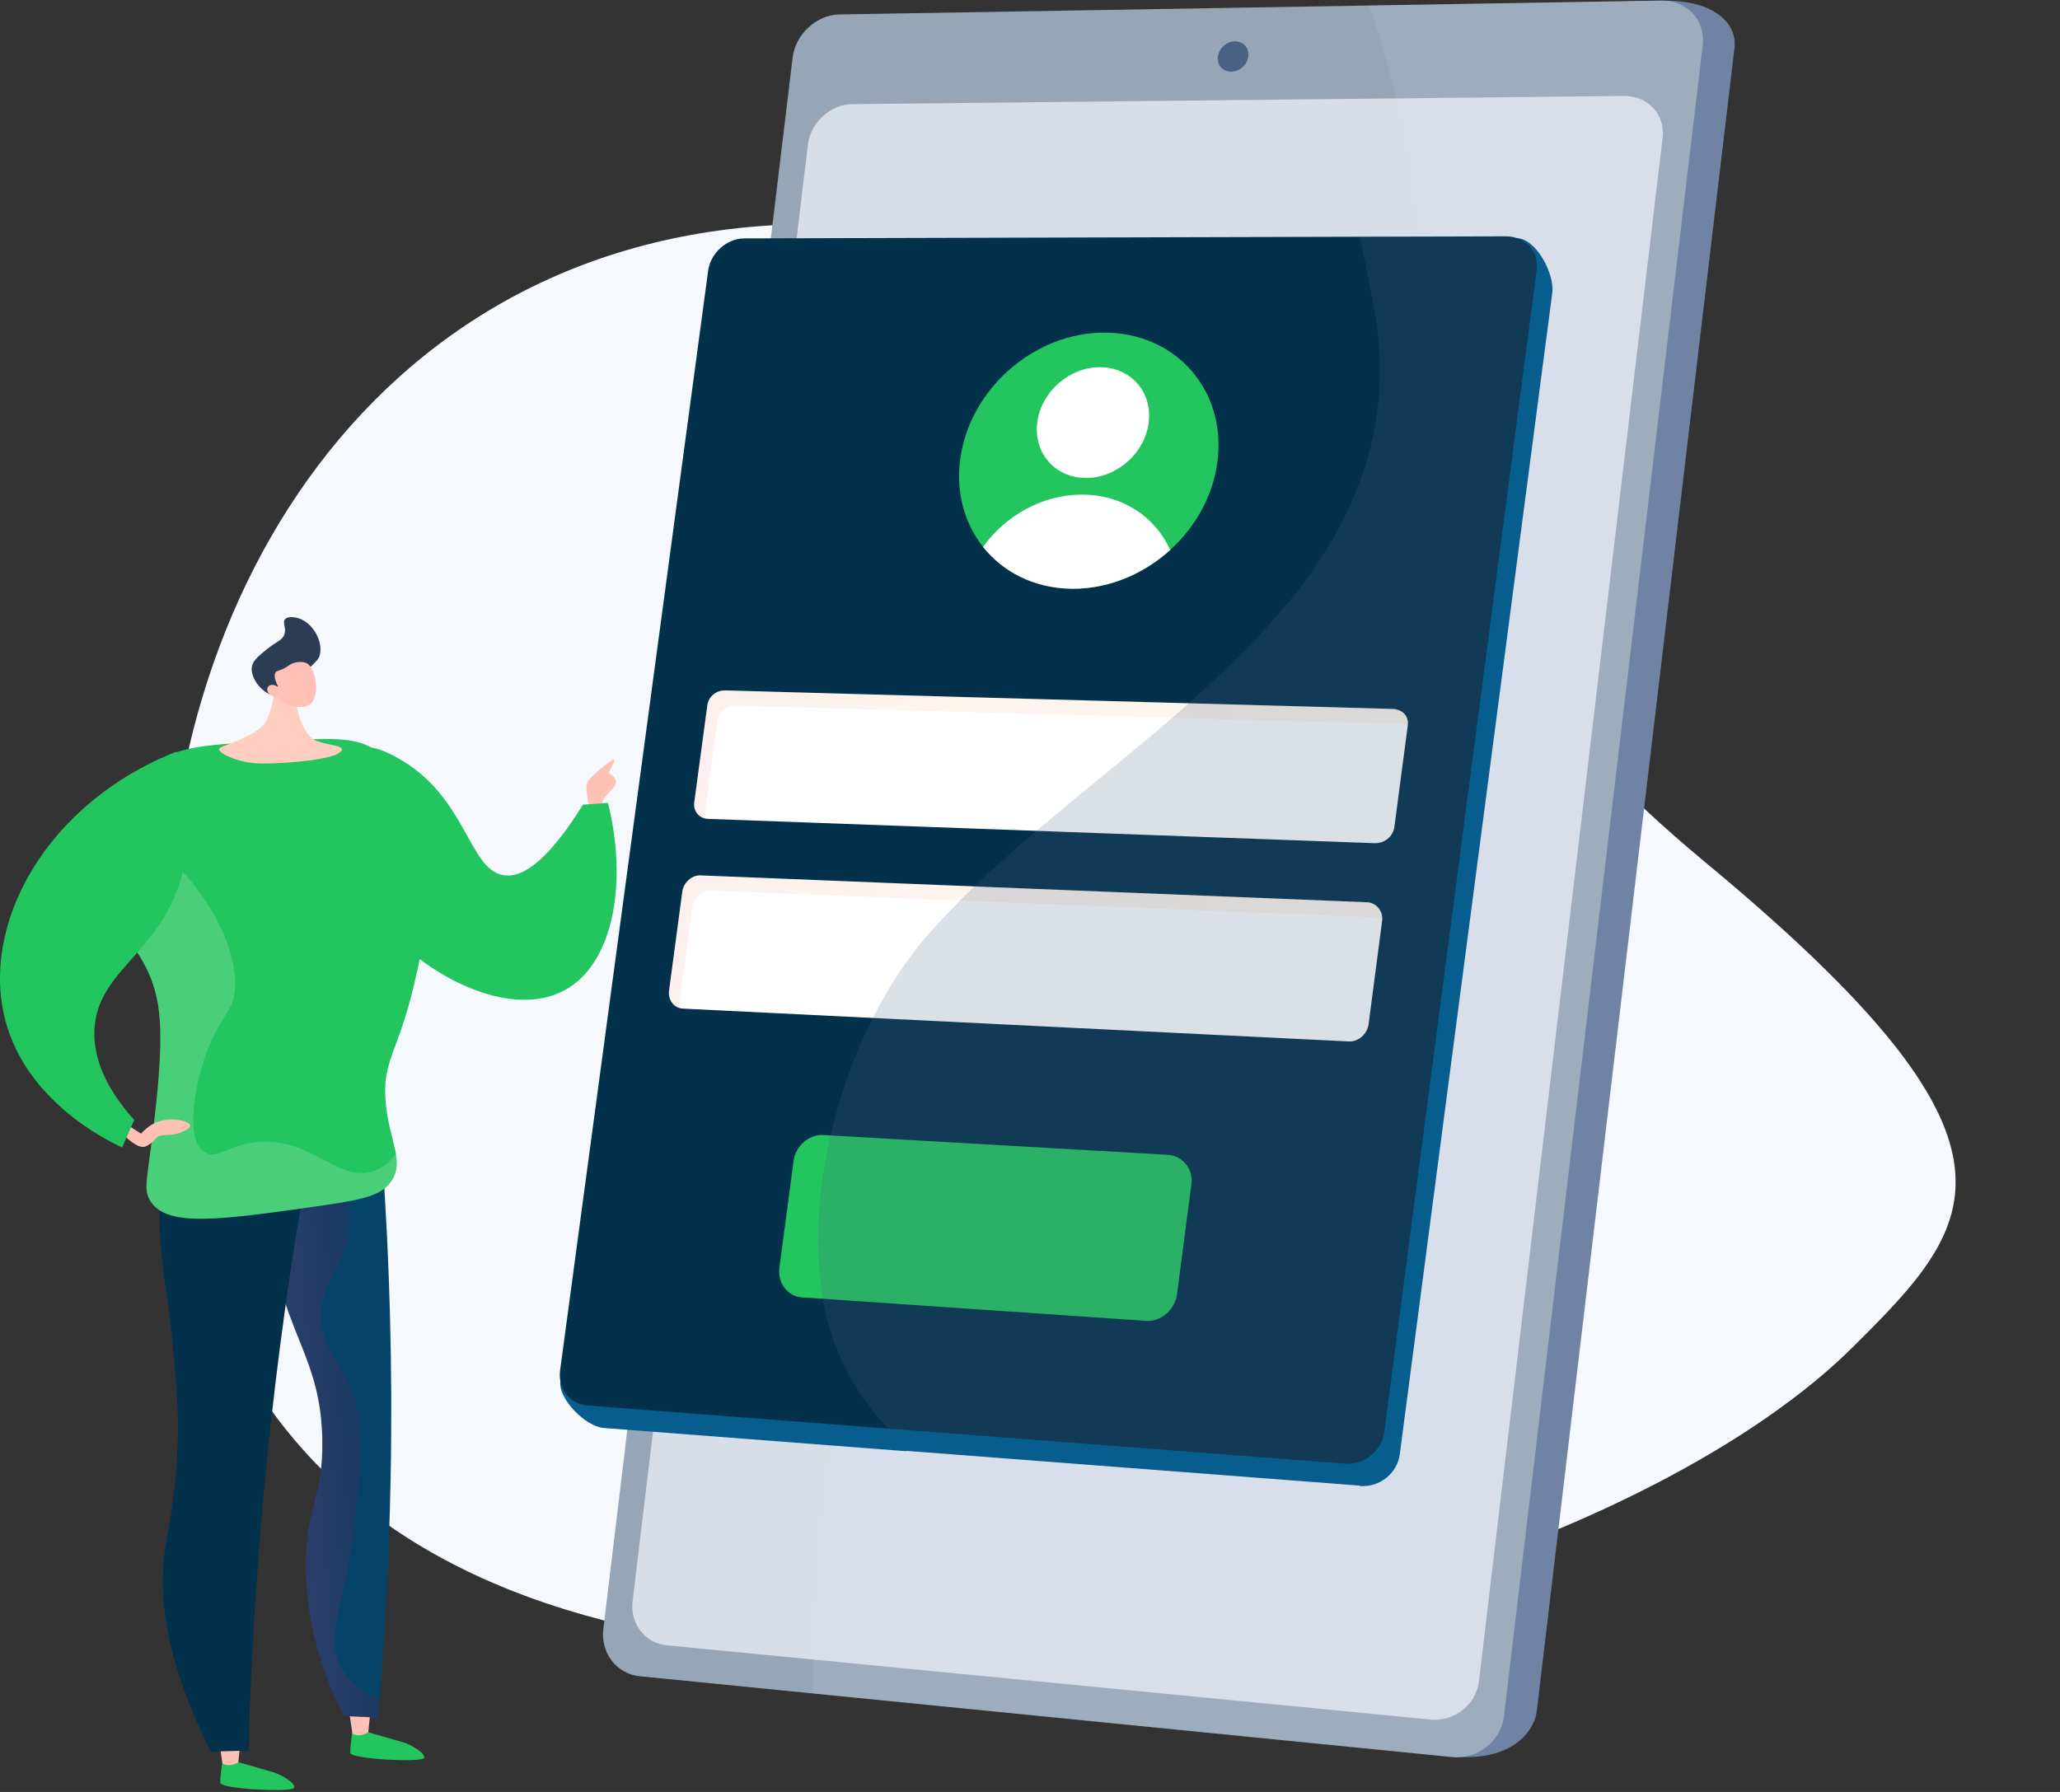 <svg width="323" height="281" viewBox="0 0 323 281" fill="none" xmlns="http://www.w3.org/2000/svg">
<rect x="0" y="0" width="323" height="281" fill="#333333" stroke="none"/>
<path d="M160.337 39.194C217.889 53.065 214.014 90.974 267.388 135.222C320.761 179.47 310.387 191.576 290.535 211.22C260.543 241.126 179.236 270.13 104.333 256.24C32.223 242.704 19.809 188.988 27.235 130.613C34.66 72.237 80.12 19.945 160.337 39.194Z" fill="#F5F8FD"/>
<path d="M129.801 9.48L100.284 254.677C99.844 258.347 102.381 261.648 105.926 262.007L228.857 275.497C236.386 275.96 240.51 272.116 240.974 268.213L271.961 7.523C272.425 3.632 268.729 0.112 261.165 0.112L137.122 2.717C133.531 2.787 130.241 5.82 129.801 9.48Z" fill="#7183A5"/>
<path d="M124.275 9.063L94.597 255.487C94.156 259.181 96.693 262.493 100.261 262.852L227.698 275.531C231.695 275.925 235.355 273.042 235.819 269.105L266.98 7.071C267.444 3.169 264.513 0.019 260.47 0.089L131.619 2.265C128.017 2.323 124.715 5.38 124.275 9.063Z" fill="#97A6B7"/>
<path d="M126.685 22.645L99.184 251.133C98.767 254.584 101.153 257.676 104.489 258L224.339 269.649C228.057 270.008 231.452 267.31 231.892 263.651L260.69 21.592C261.119 17.956 258.396 15.014 254.643 15.049L133.566 16.335C130.195 16.381 127.102 19.218 126.685 22.645Z" fill="#D8DEE8"/>
<path d="M190.953 8.89C190.791 10.199 191.741 11.253 193.062 11.242C194.382 11.23 195.587 10.141 195.738 8.832C195.9 7.511 194.95 6.469 193.629 6.48C192.309 6.492 191.116 7.581 190.953 8.89Z" fill="#4B6182"/>
<path opacity="0.1" d="M147.409 176.028C171.944 130.683 208.596 117.112 219.636 70.376C225.602 45.11 221.536 20.932 214.689 0.864L260.47 0.089C264.513 0.019 267.444 3.157 266.98 7.071L235.819 269.105C235.355 273.03 231.695 275.925 227.698 275.531L127.519 265.561C126.777 224.929 136.473 196.235 147.409 176.028Z" fill="#DFEEFF"/>
<path d="M92.442 126.688C92.442 126.688 91.55 123.341 92.187 122.496C92.824 121.639 96.682 118.223 96.311 119.335C95.94 120.446 95.384 121.188 95.384 121.188C95.384 121.188 97.469 122.149 96.126 123.596C94.793 125.044 94.342 125.379 94.272 126.676C94.191 127.985 93.334 128.436 92.442 126.688Z" fill="#FFC1B5"/>
<path d="M55.338 270.946C55.338 270.946 54.863 273.842 54.921 274.861C54.979 275.892 66.401 276.414 66.516 275.649C66.632 274.873 64.628 273.657 63.215 273.217C61.802 272.788 57.678 271.63 57.678 271.63L55.338 270.946Z" fill="#22C55E"/>
<path d="M58.106 268.063L57.747 271.654C57.747 271.654 56.415 272.534 55.257 271.851L54.678 267.935L58.106 268.063Z" fill="#FFC1B5"/>
<path d="M34.961 275.636C34.961 275.636 34.486 278.532 34.544 279.551C34.602 280.582 46.024 281.103 46.14 280.339C46.256 279.563 44.252 278.346 42.839 277.906C41.425 277.478 37.301 276.319 37.301 276.319L34.961 275.636Z" fill="#22C55E"/>
<path d="M37.73 272.753L37.371 276.344C37.371 276.344 36.039 277.224 34.88 276.541L34.301 272.625L37.73 272.753Z" fill="#FFC1B5"/>
<path d="M56.033 174.234C57.353 176.908 58.674 179.583 59.995 182.258C61.06 197.52 61.582 214.125 61.246 231.877C60.991 245.089 60.284 257.595 59.276 269.336C57.492 269.255 55.697 269.174 53.913 269.093C51.33 263.964 48.272 256.182 47.993 246.583C47.704 236.566 50.739 235.235 50.542 225.647C50.287 213.222 45.074 209.899 42.306 194.949C41.24 189.229 40.533 181.76 41.379 172.705C46.256 173.215 51.144 173.724 56.033 174.234Z" fill="#054468"/>
<path opacity="0.3" d="M41.356 172.705C43.997 172.983 46.638 173.261 49.279 173.527C54.029 181.795 55.361 190.41 54.527 194.22C53.345 199.604 50.229 201.33 50.392 206.737C50.565 212.087 53.716 213.477 55.72 219.788C57.11 224.153 56.74 228.171 55.952 236.022C54.365 251.84 50.542 256.68 53.739 261.868C54.654 263.338 56.288 265.098 59.497 266.442C59.416 267.414 59.346 268.387 59.253 269.348C57.469 269.267 55.674 269.186 53.89 269.105C51.307 263.975 48.248 256.194 47.97 246.594C47.681 236.578 50.716 235.246 50.519 225.658C50.264 213.234 45.051 209.91 42.283 194.961C41.228 189.241 40.51 181.772 41.356 172.705Z" fill="url(#paint0_linear_62_3222)"/>
<path d="M48.932 179.051C46.453 192.552 44.263 207.015 42.561 222.347C40.499 240.851 39.398 258.301 38.969 274.513C37 274.57 35.042 274.628 33.073 274.675C25.335 259.367 24.86 248.991 25.972 242.229C26.401 239.623 27.571 234.517 27.837 226.886C28.023 221.571 27.686 217.518 27.258 212.655C26.331 201.99 25.196 199.662 25.034 191.499C24.883 183.845 24.848 179.966 27.038 177.707C32.807 171.756 47.797 178.53 48.932 179.051Z" fill="#03314B"/>
<path d="M91.411 126.178C92.72 126.086 94.029 125.993 95.326 125.9C98.408 138.348 96.195 150.426 89.245 154.861C78.379 161.797 58.176 148.724 53.809 134.492C51.886 128.24 52.326 119.231 56.16 117.471C57.226 116.984 58.883 116.903 62.462 118.918C73.166 124.928 73.444 136.276 78.888 137.237C81.31 137.677 85.213 136.137 91.411 126.178Z" fill="#22C55E"/>
<path d="M61.501 185.002C63.377 181.876 61.014 178.865 60.481 172.96C59.867 166.255 62.45 165.144 65.01 154.027C66.713 146.639 68.335 139.541 66.389 131.25C65.451 127.267 63.875 120.528 58.292 117.262C55.407 115.583 51.469 115.745 43.719 116.15C34.127 116.648 29.331 116.903 25.752 118.791C25.231 119.068 14.353 124.986 13.6 134.62C12.836 144.439 23.528 145.748 24.953 158.844C25.59 164.715 24.454 173.759 23.713 179.618C23.006 185.246 22.508 186.682 23.62 188.395C26.296 192.506 34.498 191.337 50.889 188.986C57.319 188.06 60.087 187.33 61.501 185.002Z" fill="#22C55E"/>
<path opacity="0.2" d="M36.548 156.737C35.853 159.284 33.363 161.195 31.625 167.402C31.254 168.745 28.578 178.286 32.042 180.625C34.046 181.98 35.842 179.41 40.695 179.074C49.105 178.495 53.114 185.558 58.605 183.625C59.554 183.289 60.817 182.571 62.068 180.938C62.323 182.42 62.277 183.694 61.489 185.003C60.087 187.33 57.319 188.06 50.889 188.986C34.498 191.325 26.296 192.495 23.62 188.395C22.508 186.693 22.995 185.246 23.713 179.618C24.454 173.759 25.59 164.715 24.953 158.844C23.528 145.759 12.836 144.439 13.6 134.62C13.809 131.991 14.77 129.664 16.056 127.626C29.621 133.115 38.726 148.724 36.548 156.737Z" fill="#E6F5EB"/>
<path d="M19.415 176.04L22.126 177.778C22.613 177.21 23.736 176.075 25.509 175.693C27.49 175.252 29.772 175.878 29.83 176.515C29.876 177.025 28.486 177.535 28.266 177.616C26.54 178.253 25.254 177.72 24.547 178.415C24.304 178.658 23.991 179.122 23.285 179.539C23.099 179.654 22.902 179.747 22.798 179.793C21.64 180.245 19.659 178.23 19.485 178.056L19.415 176.04Z" fill="#FFC1B5"/>
<path d="M27.432 140.456C29.389 135.755 30.756 128.564 27.652 117.876C7.217 125.924 -3.197 145.007 0.869 160.13C4.229 172.601 16.427 178.669 19.149 179.942C19.786 178.506 20.412 177.059 21.049 175.623C17.898 172.115 14.342 166.915 14.84 160.998C15.546 152.777 23.458 149.974 27.432 140.456Z" fill="#22C55E"/>
<path d="M43.209 106.482C43.209 106.482 43.047 110.06 41.935 112.735C40.927 115.155 35.656 116.672 34.591 117.216C33.525 117.76 36.595 119.335 39.676 119.648C42.758 119.96 51.573 119.254 53.16 118.084C54.747 116.915 51.886 117.007 49.685 116.197C47.484 115.386 46.21 111.09 46.603 109.133C46.986 107.165 43.209 106.482 43.209 106.482Z" fill="#FFCEC0"/>
<path d="M48.086 105.185C49.685 103.61 49.905 103.425 50.09 102.88C50.785 100.703 49.094 97.716 46.882 96.975C46.766 96.94 45.283 96.465 44.704 97.102C44.217 97.646 44.935 98.411 44.588 99.464C44.275 100.449 43.418 100.53 41.819 101.827C40.51 102.892 39.699 103.563 39.502 104.49C39.12 106.412 41.449 109.203 43.511 109.133C44.263 109.122 44.472 108.74 48.086 105.185Z" fill="#2C3C55"/>
<path d="M43.73 109.448C43.73 109.448 45.433 111.371 48.028 110.734C50.345 110.166 49.754 104.838 48.063 103.992C47.495 103.714 46.464 103.737 45.688 104.108C45.236 104.328 45.109 104.56 44.344 104.907C43.649 105.231 43.429 105.185 43.244 105.405C43.012 105.683 42.908 106.286 43.638 107.745C43.105 107.375 42.537 107.293 42.19 107.537C42.132 107.571 41.993 107.71 41.935 107.896C41.715 108.556 42.398 109.216 43.73 109.448Z" fill="#FFC1B5"/>
<path d="M237.788 37.352L238.39 40.582L226.065 40.617L119.074 40.872C116.317 40.883 113.791 43.153 113.409 45.955L87.866 216.58C87.484 219.405 91.886 223.713 94.62 223.922L142.091 227.569V227.511L213.091 232.954L213.264 233.023C216.3 233.255 219.08 231.055 219.474 228.079V228.09L243.395 45.909C243.777 42.956 240.835 37.352 237.788 37.352Z" fill="#075D8D"/>
<path d="M217.052 224.535C216.659 227.523 213.878 229.746 210.843 229.514L92.083 220.401C89.349 220.193 87.449 217.726 87.82 214.913L111.034 42.47C111.417 39.668 113.942 37.398 116.687 37.386L236.12 37.062C239.167 37.051 241.333 39.448 240.939 42.4L217.052 224.535Z" fill="#03314B"/>
<path d="M218.628 129.698C218.431 131.181 217.052 132.281 215.546 132.223L111.023 128.413C109.644 128.367 108.671 127.232 108.857 125.819L110.907 110.592C111.092 109.18 112.355 108.23 113.733 108.265L218.35 111.171C219.856 111.218 220.933 112.283 220.736 113.753L218.628 129.698Z" fill="white"/>
<path d="M214.585 160.639C214.388 162.121 213.01 163.383 211.504 163.314L107.049 158.161C105.671 158.092 104.709 156.772 104.906 155.359L106.98 139.842C107.165 138.43 108.439 137.225 109.818 137.272L214.33 141.487C215.836 141.544 216.902 142.911 216.716 144.393L214.585 160.639Z" fill="white"/>
<path opacity="0.1" d="M220.759 113.684C220.516 113.603 220.25 113.557 219.96 113.557L115.344 110.65C113.965 110.615 112.703 111.565 112.517 112.978L110.455 128.205C110.455 128.239 110.444 128.286 110.444 128.32C109.378 128.019 108.706 127.012 108.857 125.808L110.919 110.581C111.104 109.168 112.367 108.218 113.745 108.253L218.362 111.16C219.844 111.206 220.91 112.236 220.759 113.684Z" fill="url(#paint1_linear_62_3222)"/>
<path opacity="0.1" d="M216.728 144.034C216.473 143.93 216.207 143.872 215.917 143.86L111.405 139.645C110.027 139.587 108.752 140.803 108.567 142.216L106.493 157.733C106.482 157.837 106.47 157.929 106.47 158.022C105.405 157.675 104.733 156.54 104.895 155.336L106.968 139.819C107.154 138.406 108.428 137.19 109.806 137.248L214.319 141.463C215.72 141.533 216.728 142.691 216.728 144.034Z" fill="url(#paint2_linear_62_3222)"/>
<path d="M186.806 185.709C187.119 183.37 185.463 181.216 183.111 181.089L129.048 177.985C126.812 177.858 124.738 179.745 124.437 182.015L122.202 198.828C121.9 201.11 123.453 203.287 125.688 203.437L179.728 207.131C182.08 207.293 184.235 205.313 184.547 202.974L186.806 185.709Z" fill="#22C55E"/>
<path d="M190.884 72.449C190.177 77.822 187.409 82.674 183.482 86.24C179.253 90.085 173.67 92.424 167.878 92.32C162.109 92.204 157.255 89.691 154.139 85.754C151.266 82.13 149.853 77.301 150.559 72.009C152.031 61.02 162.132 52.127 173.218 52.162C184.42 52.185 192.367 61.263 190.884 72.449Z" fill="#22C55E"/>
<path d="M180.099 66.335C179.462 71.152 175.013 75.008 170.183 74.95C165.375 74.892 162.005 70.967 162.642 66.196C163.279 61.414 167.681 57.558 172.488 57.581C177.33 57.604 180.748 61.518 180.099 66.335Z" fill="white"/>
<path d="M183.482 86.24C179.253 90.085 173.67 92.424 167.878 92.32C162.109 92.204 157.255 89.691 154.139 85.754C157.707 80.787 163.592 77.486 169.835 77.567C176.126 77.637 181.188 81.122 183.482 86.24Z" fill="white"/>
<path opacity="0.2" d="M240.962 42.389L217.052 224.535C216.659 227.523 213.705 229.734 210.67 229.503L139.334 224.026C135.94 220.563 133.16 216.395 131.168 211.404C130.195 208.949 129.476 206.309 129.001 203.53C127.681 195.841 128.19 187.098 130.125 178.518C131.608 171.918 133.936 165.387 136.925 159.504C139.311 154.803 142.115 150.495 145.242 146.883C147.501 144.277 149.934 141.753 152.506 139.275C155.61 136.287 158.9 133.358 162.306 130.463C170.229 123.712 178.709 117.123 186.563 110.152C204.681 94.08 219.381 76.132 215.836 50.506C215.72 49.695 214.62 43.523 213.207 37.108L235.958 37.05C239.004 37.039 241.344 39.436 240.962 42.389Z" fill="#4B6182"/>
<defs>
<linearGradient id="paint0_linear_62_3222" x1="63.019" y1="220.01" x2="44.005" y2="221.535" gradientUnits="userSpaceOnUse">
<stop stop-color="#311944"/>
<stop offset="1" stop-color="#893976"/>
</linearGradient>
<linearGradient id="paint1_linear_62_3222" x1="108.832" y1="118.287" x2="220.771" y2="118.287" gradientUnits="userSpaceOnUse">
<stop offset="0.004" stop-color="#F36F56"/>
<stop offset="1" stop-color="#FFC444"/>
</linearGradient>
<linearGradient id="paint2_linear_62_3222" x1="104.875" y1="147.644" x2="216.727" y2="147.644" gradientUnits="userSpaceOnUse">
<stop offset="0.004" stop-color="#F36F56"/>
<stop offset="1" stop-color="#FFC444"/>
</linearGradient>
</defs>
</svg>
